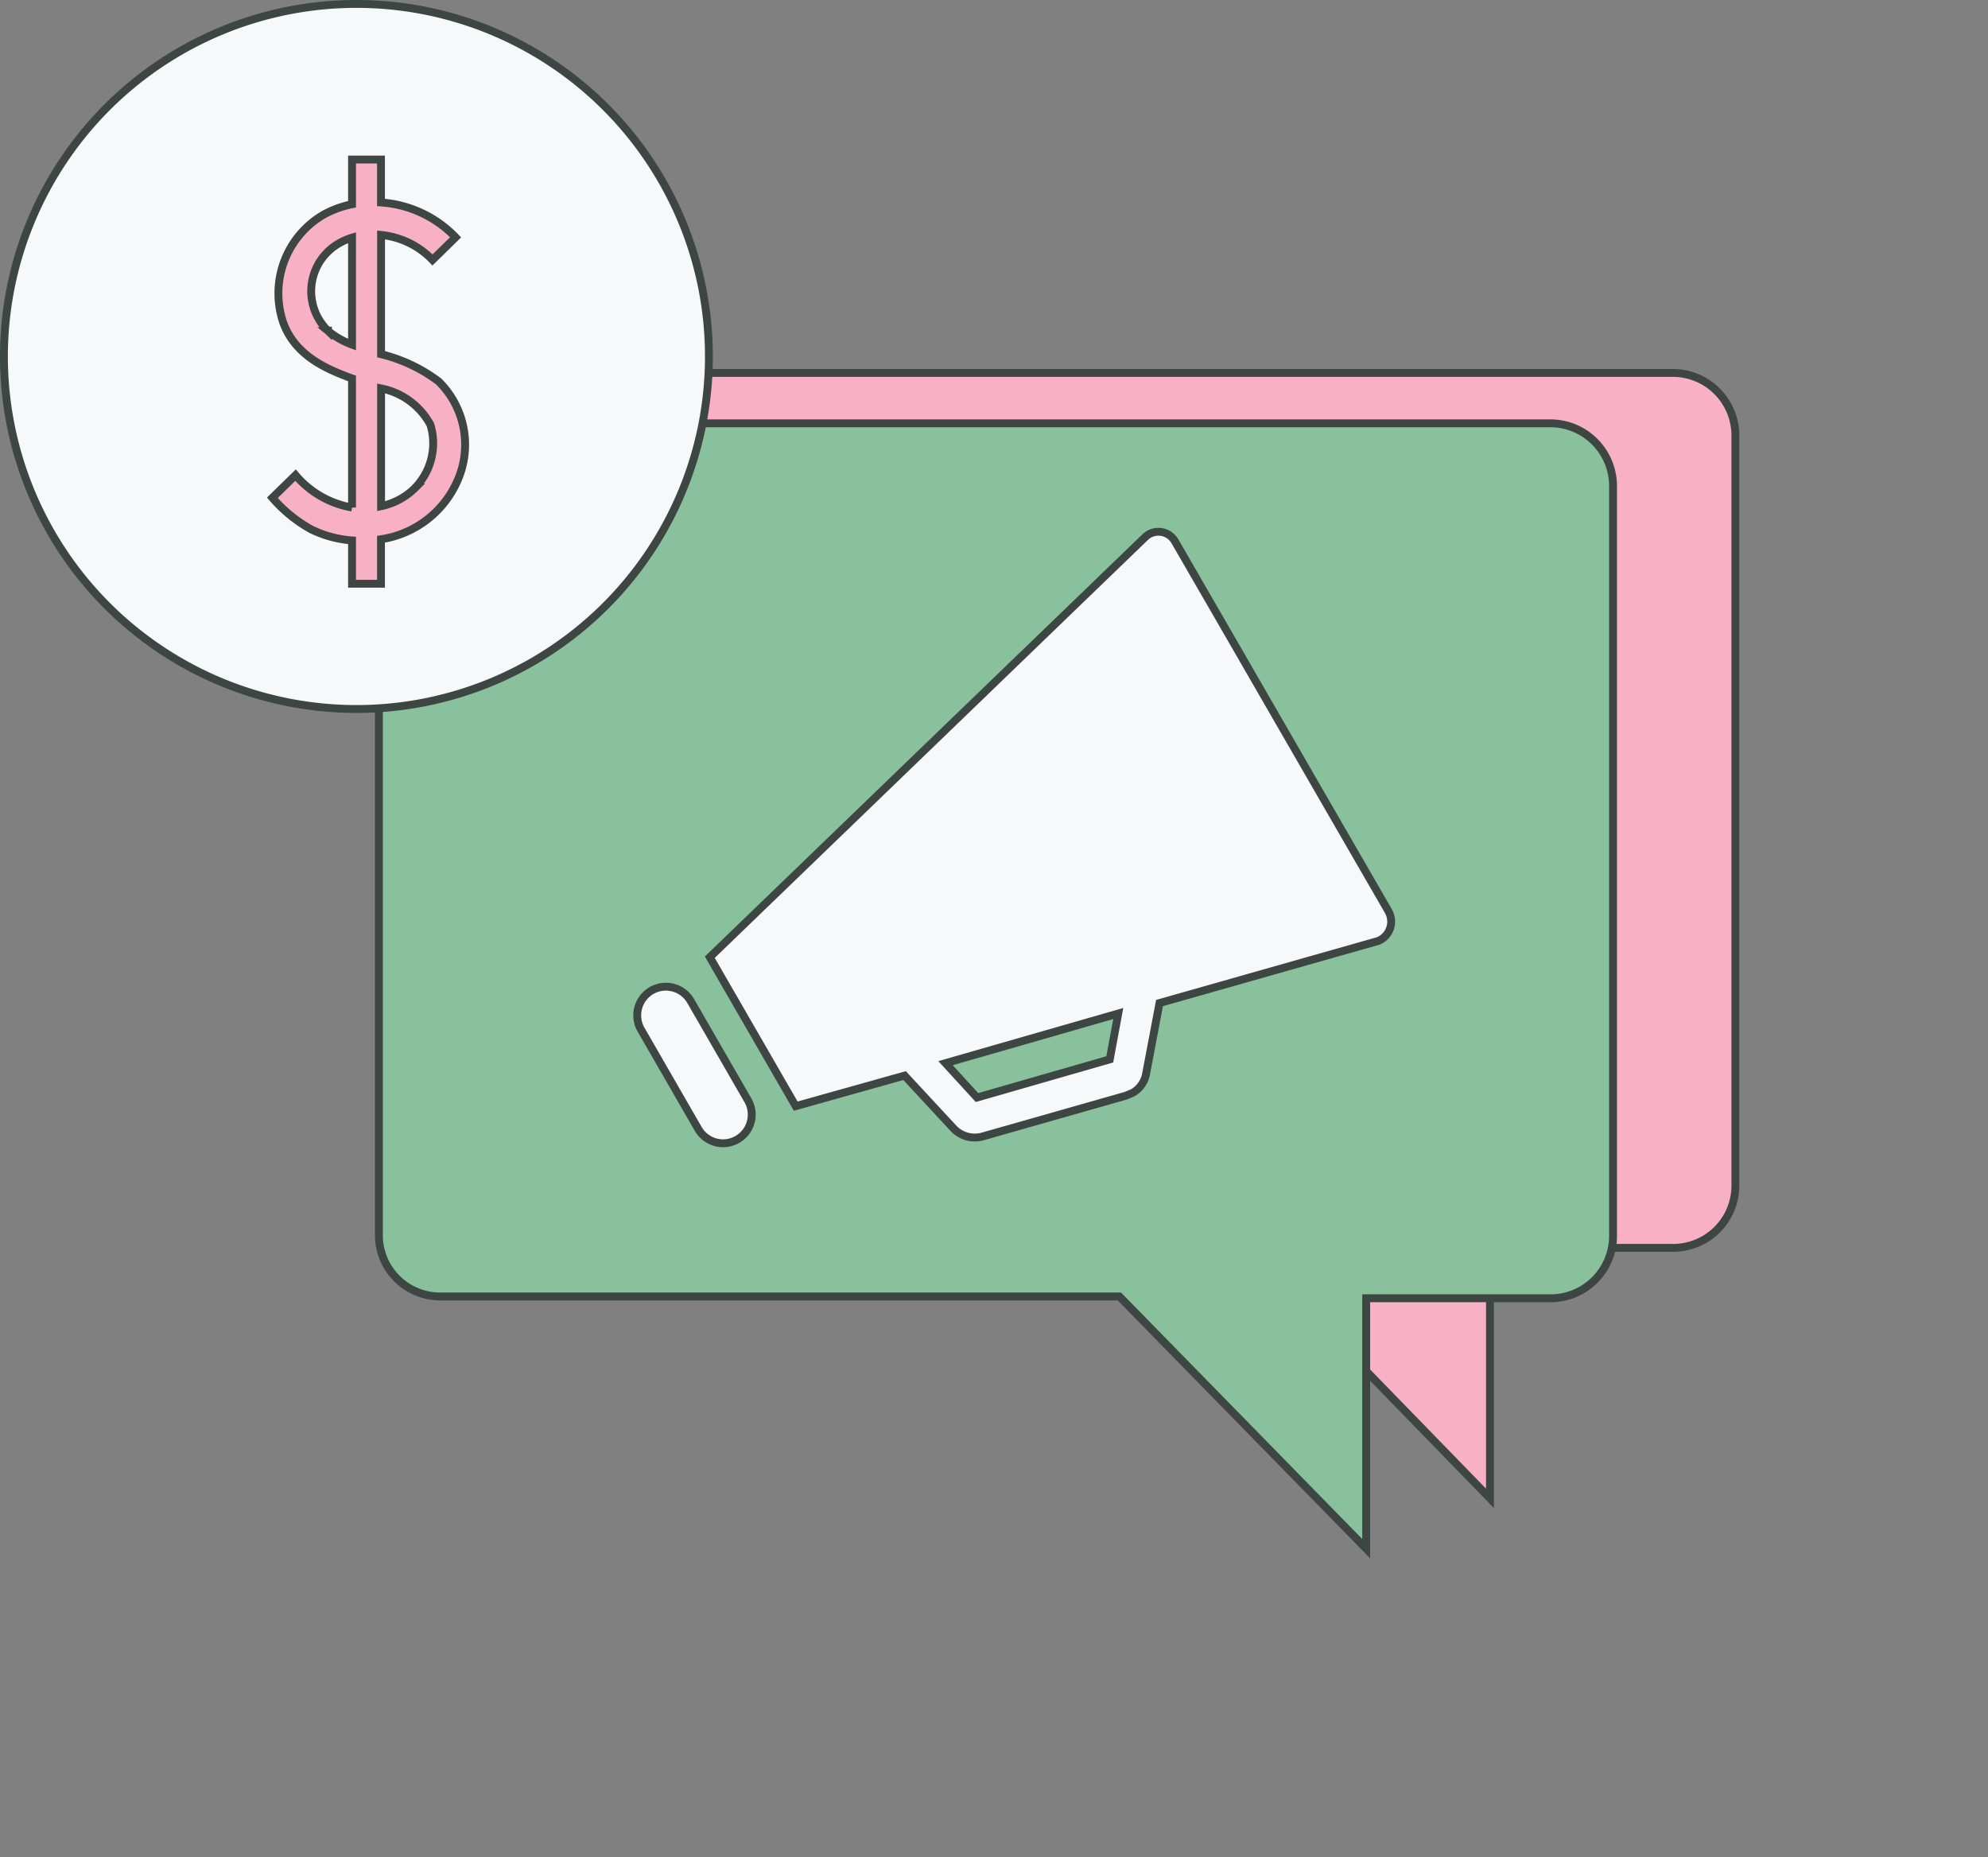 <svg xmlns="http://www.w3.org/2000/svg" xmlns:xlink="http://www.w3.org/1999/xlink" width="101.01" height="94.358" viewBox="0 0 101.01 94.358">
  <rect x="0" y="0" width="101.01" height="94.358" fill="#808080" stroke="none"/>
  <defs>
    <clipPath id="clip-path">
      <path id="Path_3435" data-name="Path 3435" d="M1876,897h88.017v88.529H1876Z" transform="translate(-1876 -897)" stroke="#707070" stroke-width="0.4" clip-rule="evenodd"/>
    </clipPath>
    <clipPath id="clip-path-4">
      <path id="Path_3439" data-name="Path 3439" d="M1863,902h88.529v88.529H1863Z" transform="translate(-1863 -902)" stroke="#707070" stroke-width="0.4" clip-rule="evenodd"/>
    </clipPath>
    <clipPath id="clip-path-7">
      <path id="Path_3444" data-name="Path 3444" d="M1906,928h46.567v46.567H1906Z" transform="translate(-1906 -928)" stroke="#707070" stroke-width="0.4" clip-rule="evenodd"/>
    </clipPath>
    <clipPath id="clip-path-10">
      <path id="Path_3449" data-name="Path 3449" d="M1864,904h23.539v24.051H1864Z" transform="translate(-1864 -904)" stroke="#707070" stroke-width="0.4" clip-rule="evenodd"/>
    </clipPath>
  </defs>
  <g id="Simple_Commercials" data-name="Simple Commercials" transform="translate(-1195.869 -575.542)">
    <g id="Group_1833" data-name="Group 1833" transform="translate(1208.862 578.812)" clip-path="url(#clip-path)">
      <g id="Group_1832" data-name="Group 1832" clip-path="url(#clip-path)">
        <g id="Group_1831" data-name="Group 1831" clip-path="url(#clip-path)">
          <path id="Path_3432" data-name="Path 3432" d="M84.311,30.635H28.2a3.16,3.16,0,0,0-3.117,3.135V71.856A3.1,3.1,0,0,0,28.2,74.991H62.49L74.96,87.81V75.084h9.352a3.16,3.16,0,0,0,3.117-3.136V33.863A3.18,3.18,0,0,0,84.311,30.635Z" transform="translate(-12.248 -14.958)" fill="#f7b0c4" stroke="#3d4642" stroke-width="0.4"/>
        </g>
      </g>
    </g>
    <g id="Group_1836" data-name="Group 1836" transform="translate(1202.21 581.371)" clip-path="url(#clip-path-4)">
      <g id="Group_1835" data-name="Group 1835" clip-path="url(#clip-path-4)">
        <g id="Group_1834" data-name="Group 1834" clip-path="url(#clip-path-4)">
          <path id="Path_3436" data-name="Path 3436" d="M1947.8,932.635h-56.433a3.168,3.168,0,0,0-3.137,3.136v38.086a3.111,3.111,0,0,0,3.137,3.137h34.485l12.542,12.814V977.086h9.405a3.17,3.17,0,0,0,3.137-3.137V935.863A3.188,3.188,0,0,0,1947.8,932.635Z" transform="translate(-1875.319 -916.958)" fill="#89c19d" stroke="#3d4642" stroke-width="0.4"/>
        </g>
      </g>
    </g>
    <g id="Group_1839" data-name="Group 1839" transform="translate(1224.214 594.675)" clip-path="url(#clip-path-7)">
      <g id="Group_1838" data-name="Group 1838" clip-path="url(#clip-path-7)">
        <g id="Group_1837" data-name="Group 1837" clip-path="url(#clip-path-7)">
          <path id="Path_3440" data-name="Path 3440" d="M1916.6,989.308a1.456,1.456,0,1,0-2.523,1.455l2.907,5.047a1.457,1.457,0,0,0,2.523-1.458Z" transform="translate(-1909.85 -957.584)" fill="#f7f8fa" stroke="#3d4642" stroke-width="0.4"/>
          <path id="Path_3441" data-name="Path 3441" d="M1941.4,970.2l-6.745,1.94-1.6-1.747,8.776-2.522Zm14.165-7.519-3.25-5.626-4.365-7.567-3.25-5.627a.97.97,0,0,0-1.5-.194l-22.122,21.343,4.365,7.567,5.532-1.552,2.472,2.667a1.49,1.49,0,0,0,1.458.435l7.323-2.084c.1-.049.246-.1.338-.145a1.388,1.388,0,0,0,.681-.97l.681-3.59,11.11-3.153A1.063,1.063,0,0,0,1955.56,962.677Z" transform="translate(-1913.358 -935.513)" fill="#f7f8fa" stroke="#3d4642" stroke-width="0.4"/>
        </g>
      </g>
    </g>
    <path id="Path_3445" data-name="Path 3445" d="M1851,908.91a17.91,17.91,0,1,1,17.91,17.91A17.91,17.91,0,0,1,1851,908.91Z" transform="translate(-654.931 -315.258)" fill="#f7f8fa" stroke="#3d4642" stroke-miterlimit="8" stroke-width="0.4" fill-rule="evenodd"/>
    <g id="Group_1842" data-name="Group 1842" transform="translate(1202.722 582.394)" clip-path="url(#clip-path-10)">
      <g id="Group_1841" data-name="Group 1841" clip-path="url(#clip-path-10)">
        <g id="Group_1840" data-name="Group 1840" clip-path="url(#clip-path-10)">
          <path id="Path_3446" data-name="Path 3446" d="M22.1,13.722a8.027,8.027,0,0,0-2.925-1.385V6.279a4.193,4.193,0,0,1,2.614,1.27L22.962,6.4a5.785,5.785,0,0,0-3.791-1.771V2.448H17.7V4.72a5.026,5.026,0,0,0-1.442.526,4.627,4.627,0,0,0-2.045,5.512c.591,1.578,2.016,2.282,3.487,2.811v6.559a4.846,4.846,0,0,1-2.871-1.646l-1.177,1.15a7.235,7.235,0,0,0,1.974,1.606A5.694,5.694,0,0,0,17.7,21.8v2.2h1.471V21.739a5.058,5.058,0,0,0,3.9-3.006A4.506,4.506,0,0,0,22.1,13.722Zm-5.622-2.573A2.8,2.8,0,0,1,16.883,6.8a3.2,3.2,0,0,1,.817-.383v5.434A4.268,4.268,0,0,1,16.474,11.149Zm4.436,7.972a3.444,3.444,0,0,1-1.738.939V14.075a3.655,3.655,0,0,1,2.506,1.846A3.242,3.242,0,0,1,20.909,19.121Z" transform="translate(-6.666 -1.195)" fill="#f7b0c4" stroke="#3d4642" stroke-width="0.4"/>
        </g>
      </g>
    </g>
  </g>
</svg>
